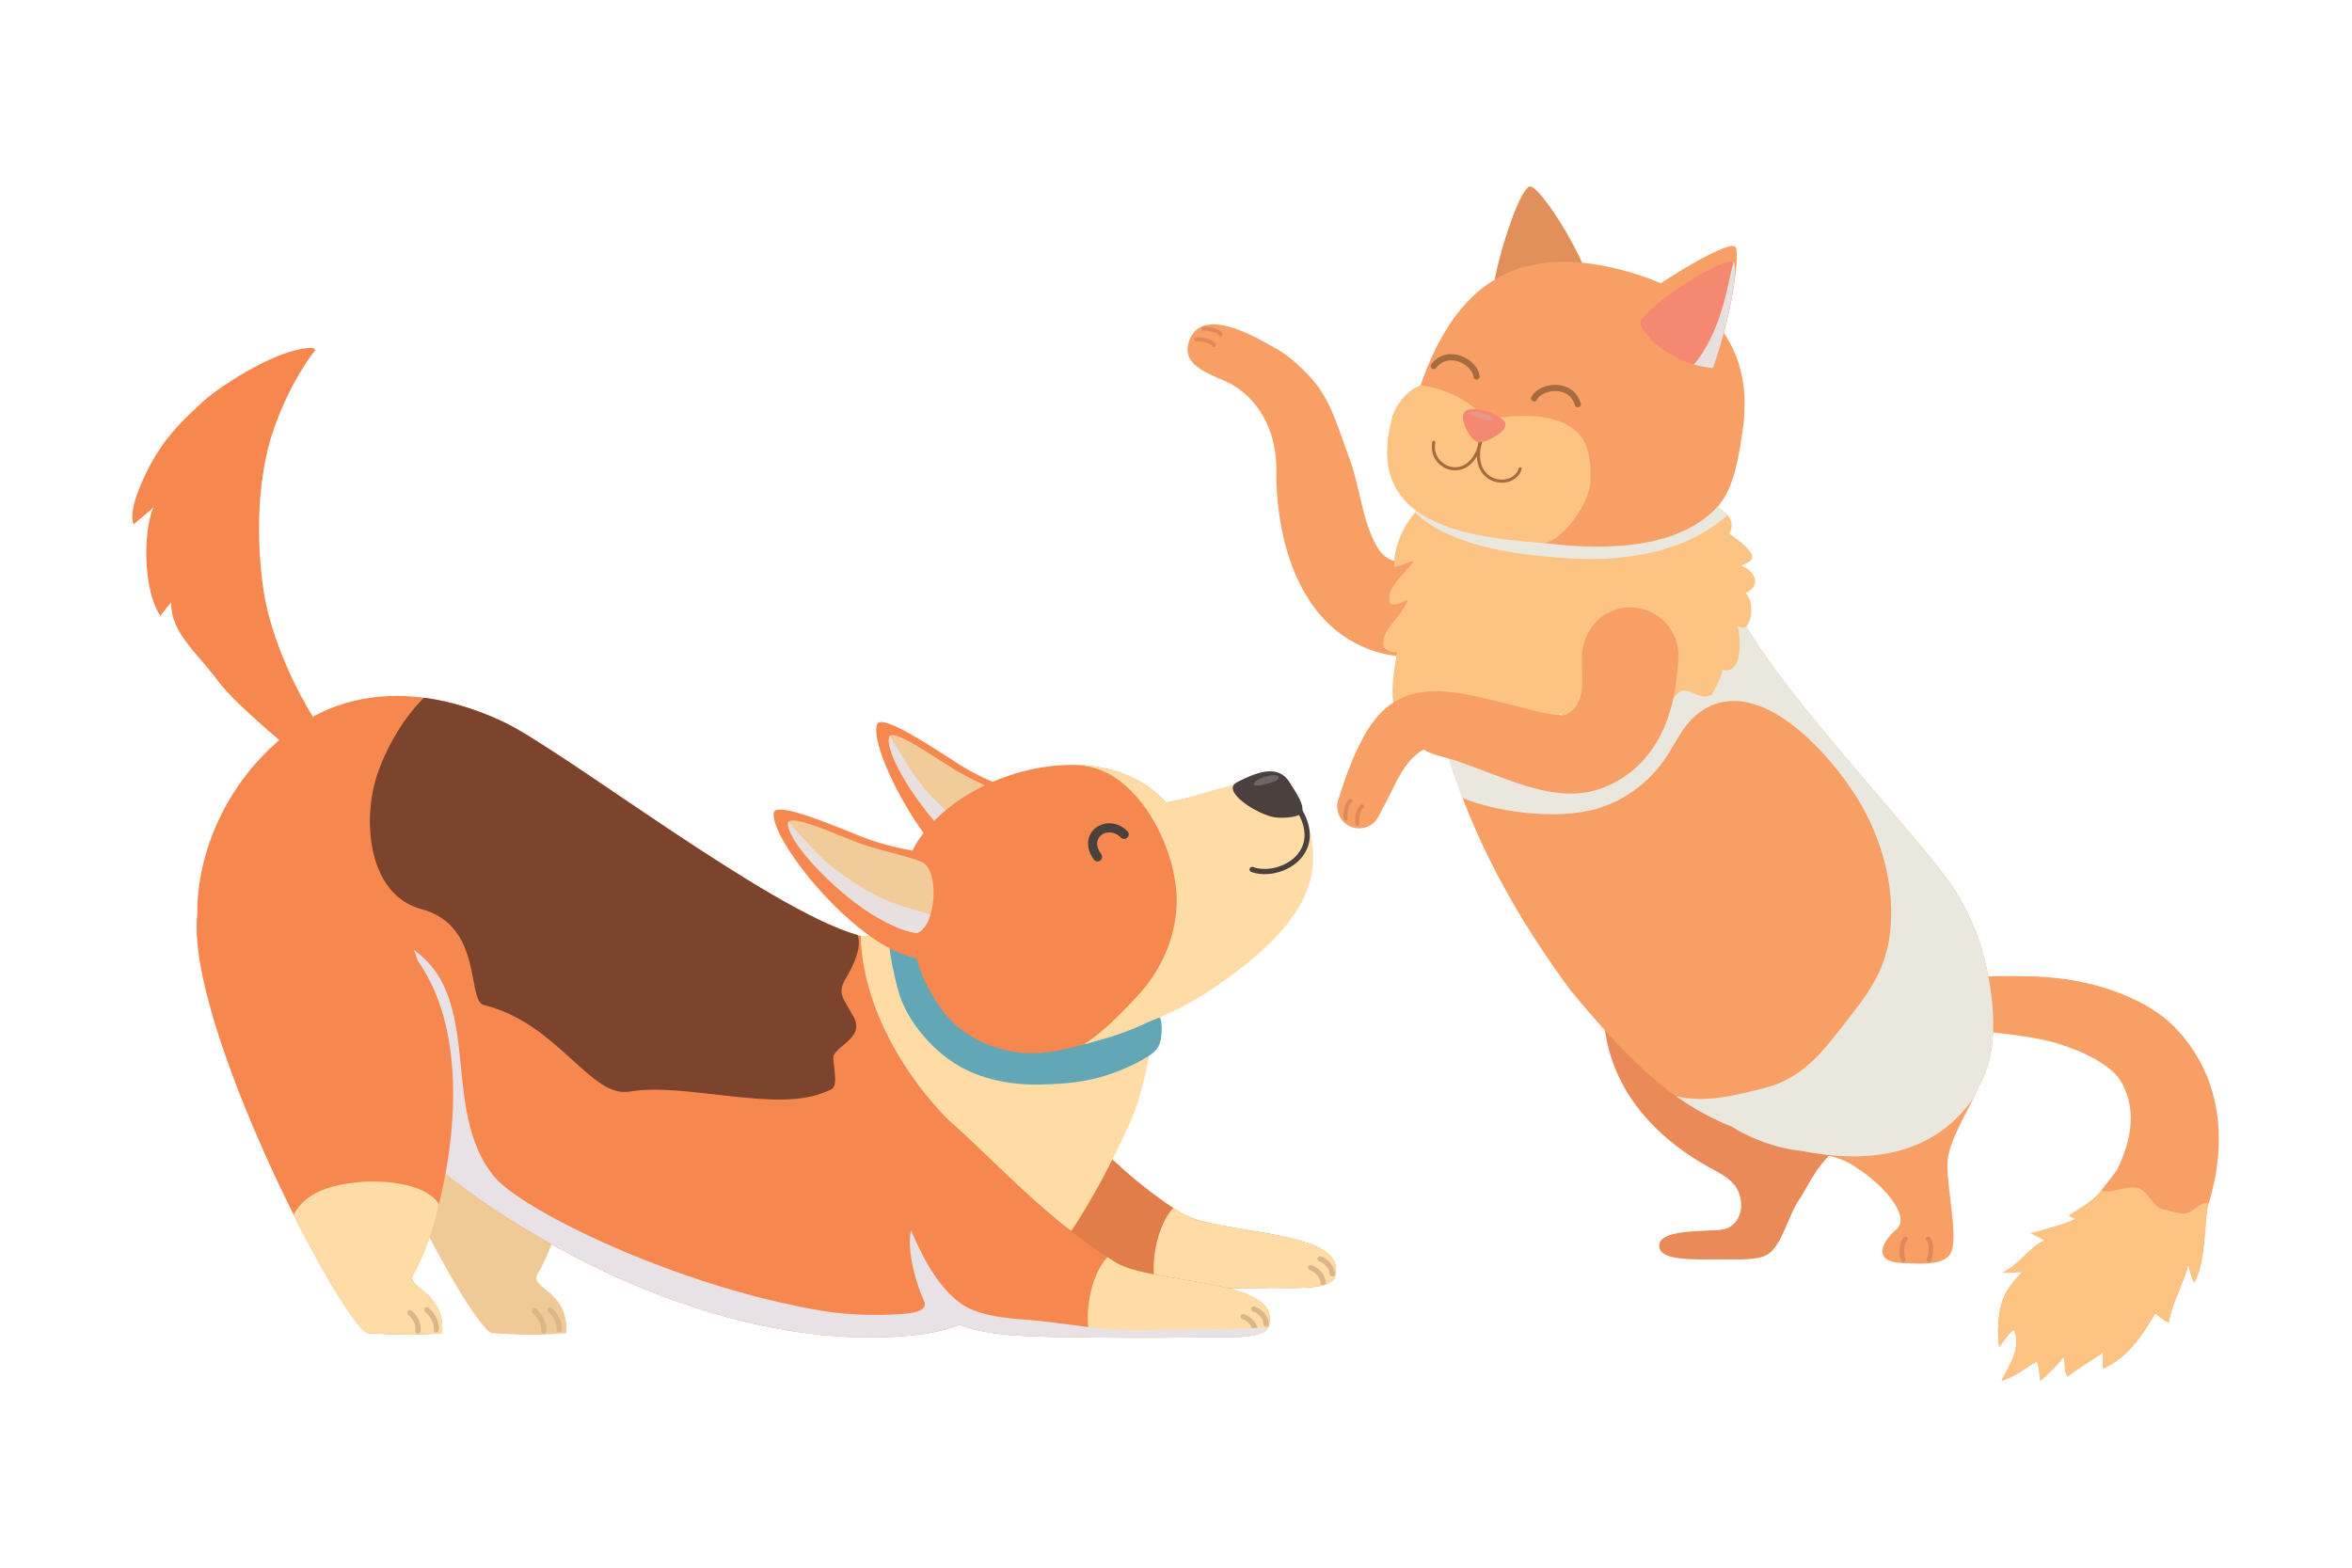 <?xml version="1.0" encoding="utf-8"?>
<!-- Generator: Adobe Illustrator 27.5.0, SVG Export Plug-In . SVG Version: 6.00 Build 0)  -->
<svg version="1.1" id="Capa_1" xmlns="http://www.w3.org/2000/svg" xmlns:xlink="http://www.w3.org/1999/xlink" x="0px" y="0px"
	 viewBox="0 0 2599 1733" style="enable-background:new 0 0 2599 1733;" xml:space="preserve">
<g>
	<g>
		<path style="fill:#E17D49;" d="M1104.552,1153.807c41.178,34.567,113.148,133.453,201.424,187.181
			c39.27,23.895,180.265,17.486,169.632,66.813c0.585,17.101-36.685,16.039-68.567,15.595c-39.58,0.618-71.772,1.024-124.497,0.367
			c-129.092-1.602-149.123,0.346-237.615-69.224L1104.552,1153.807z"/>
		<path style="fill:#FFDCA6;" d="M1305.975,1340.988c-3.151-1.91-6.217-4.013-9.326-6.039
			c-15.401,15.786-27.073,55.986-19.34,88.757c1.754,0.018,3.437,0.038,5.234,0.057c52.725,0.656,84.917,0.251,124.497-0.367
			c31.882,0.445,69.152,1.507,68.567-15.595C1486.241,1358.474,1345.245,1364.883,1305.975,1340.988z"/>
		<path style="fill:#EFC996;" d="M585.309,1122.641c75.841,108.076,35.217,242.415,8.784,285.161
			c-9.924,16.018,34.83,18.471,31.763,65.581c-33.72,2.894-51.669,1.813-82.984,0c-33.41-18.895-200.864-344.915-187.647-462.89
			L585.309,1122.641z"/>
		<path style="fill:#F6884F;" d="M1274.863,1117.333c0,36.494-11.91,70.963-19.071,94.16
			c-13.986,45.353-85.031,245.56-240.657,263.682c-184.943,21.482-392.925-73.837-530.025-183.012
			c-142.953-93.042-251.643-155.994-267.122-281.67c-0.692-63.087,28.559-143.469,98.576-199.106
			c46.764-37.19,99.913-47.072,151.964-40.221c29.877,3.956,59.366,13.375,87.077,26.383
			c65.579,30.647,293.807,208.215,391.929,235.911c6.212,1.793,11.886,2.951,17.036,3.416c68.705,6.54,85.753-19.685,132.278-38.908
			C1156.519,973.381,1274.863,1058.973,1274.863,1117.333z"/>
		<path style="fill:#FFDCA6;" d="M1096.848,998.007c-38.982,16.096-100.259,33.928-145.65,36.477
			c1.408,76.73,48.381,158.694,108.673,215.107c23.761,22.212,50.696,52.164,77.811,75.209c9.726,8.258,31.649,27.75,46.358,35.372
			c36.751-56.392,66.407-119.75,73.186-141.711c7.172-23.179,17.639-64.653,17.639-101.148
			C1274.863,1058.955,1156.5,973.363,1096.848,998.007z"/>
		<path style="fill:#F6884F;" d="M1024.867,1219.752c46.042,30.474,119.956,121.97,208.214,175.7
			c39.27,23.91,180.265,17.483,169.656,66.813c0.561,17.099-36.686,16.036-68.585,15.613c-39.586,0.597-71.778,1.003-124.485,0.346
			c-129.109-1.602-149.141,0.349-237.626-69.224L1024.867,1219.752z"/>
		<path style="fill:#FFDCA6;" d="M1233.082,1395.453c-3.15-1.912-6.217-3.995-9.32-6.024
			c-15.407,15.768-27.061,55.968-19.322,88.739c1.736,0.018,3.437,0.039,5.227,0.056c52.707,0.657,84.899,0.251,124.485-0.346
			c31.9,0.423,69.146,1.486,68.585-15.613C1413.347,1412.936,1272.351,1419.362,1233.082,1395.453z"/>
		
			<path style="fill:none;stroke:#DDB588;stroke-width:5.836;stroke-linecap:round;stroke-linejoin:round;stroke-miterlimit:10;" d="
			M1387.318,1471.663c-0.274-7.527-7.065-14.571-13.604-16.54"/>
		
			<path style="fill:none;stroke:#DDB588;stroke-width:5.836;stroke-linecap:round;stroke-linejoin:round;stroke-miterlimit:10;" d="
			M617.866,1469.695c1.349-7.43-5.018-17.949-10.27-22.04"/>
		
			<path style="fill:none;stroke:#DDB588;stroke-width:5.836;stroke-linecap:round;stroke-linejoin:round;stroke-miterlimit:10;" d="
			M600.883,1471.025c1.349-7.447-5.012-17.967-10.27-22.057"/>
		
			<path style="fill:none;stroke:#DDB588;stroke-width:5.836;stroke-linecap:round;stroke-linejoin:round;stroke-miterlimit:10;" d="
			M1399.265,1463.402c-0.274-7.525-7.065-14.569-13.605-16.538"/>
		
			<path style="fill:none;stroke:#DDB588;stroke-width:5.836;stroke-linecap:round;stroke-linejoin:round;stroke-miterlimit:10;" d="
			M1461.985,1417.647c-0.269-7.527-7.083-14.572-13.605-16.541"/>
		
			<path style="fill:none;stroke:#DDB588;stroke-width:5.836;stroke-linecap:round;stroke-linejoin:round;stroke-miterlimit:10;" d="
			M1472.23,1407.956c-0.268-7.524-7.077-14.568-13.604-16.538"/>
		<path style="fill:#E8E1E6;" d="M1267.142,1470.196c-45.935,2.026-91.595-8.819-137.446-11.925
			c-19.918-1.372-51.245-4.941-68.609-18.065c-21.308-16.096-37.521-40.836-54.384-80.4c-5.174,23.179,6.481,61.547,14.279,77.661
			c4.673,9.706-7.16,13.372-21.881,14.589c-18.725,1.525-55.488,2.7-91.44-3.416C743.461,1420.77,576.716,1336.59,547,1301.465
			c-32.15-37.98-34.107-90.165-39.18-137.275c-3.801-35.45-10.4-77.274-37.532-103.365c-4.118-3.974-8.474-7.641-12.937-11.194
			c26.386,73.222,43.965,160.705,17.221,235.661c3.491,2.279,7.005,4.556,10.55,6.871c37.676,29.99,80.77,58.883,127.205,84.666
			c-0.197-0.078-0.406-0.155-0.62-0.233c5.036,2.778,9.977,5.442,14.882,8.047c1.039,0.543,2.082,1.101,3.127,1.641
			c5.323,2.798,10.574,5.502,15.67,8.05c1.754,0.886,3.473,1.813,5.251,2.7c0.018-0.018,0.018-0.039,0.018-0.078
			c39.872,19.706,69.821,31.148,69.803,31.13c95.61,37.709,198.256,58.301,294.678,47.089c15.884-1.853,30.844-5.675,44.986-10.961
			c36.244,13.316,74.421,13.086,149.547,14.01c52.707,0.657,84.899,0.251,124.485-0.346c28.749,0.385,61.771,1.235,67.6-11.116
			C1355.628,1470.467,1314.694,1468.092,1267.142,1470.196z"/>
		<path style="fill:#F6884F;" d="M345.982,384.608c-34.776-1.584-100.127,39.678-121.895,59.42
			c-30.778,27.908-49.562,48.691-67.374,89.029c-8.216,18.623-12.931,36.068-9.07,46.701c2.298-2.76,19.936-16.365,21.786-19.029
			c-11.385,27.234-11.577,91.326,7.936,120.138c0.579-2.065,11.636-14.783,11.672-15.016c0.059,33.928,26.809,53.074,52.922,88.122
			c18.545,24.933,76.713,71.945,85.669,80.63l35.814-15.846c-34-46.472-65.208-114.305-72.774-169.888
			c-6.85-50.216-6.504-105.74,6.038-155.203c7.662-30.241,27.449-76.074,51.878-106.936"/>
		<g>
			<path style="fill:#63A6B5;" d="M1214.453,1190.88c-21.732,5.964-44.729,7.51-67.392,7.798
				c-33.463,0.463-69.015-7.005-96.917-26.574c-24.93-17.486-48.942-46.838-57.224-75.865c-5.096-17.892-8.856-36.939-10.86-55.446
				c-1.157-10.672,14.261-7.546,24.931-8.703c0.078-0.021,15.515-3.939,16.672,6.677c5.215,47.957,18.743,68.934,47.826,93.405
				c15.651,13.143,40.874,23.969,62.469,26.98c47.42,6.6,126.12-21.884,142.135-34.332c8.473-6.581,8.264,11.156,6.952,21.807
				c-1.331,10.654-6.235,15.979-15.031,21.344C1251.509,1178.048,1233.333,1185.689,1214.453,1190.88z"/>
		</g>
		<g>
			<g>
				<path style="fill:#F6884F;" d="M1101.054,990.172c-67.046-17.331-143.699-164.446-131.526-190.579
					c7.996-9.553,62.941,27.774,90.067,45.046c21.29,13.548,45.588,23.776,69.576,31.882c15.765,10.75,11.695,42.265,5.287,64.71
					C1127.286,966.376,1113.311,993.355,1101.054,990.172z"/>
				<path style="fill:#F1CB99;" d="M1118.192,943.391c-5.001,9.419-11.504,16.368-18.778,17.349
					c-19.662-6.966-41.084-24.682-60.178-45.504c-0.632-0.657-1.253-1.334-1.814-1.99c-32.652-36.28-58.03-81.441-55.154-97.266
					c0.018-0.211,0.078-0.406,0.155-0.617c0.054-0.657,0.268-1.236,0.555-1.776c6.719-7.489,51.221,24.704,74.732,38.715
					c18.468,10.94,42.956,20.515,61.365,31.726C1131.892,891.784,1128.766,923.263,1118.192,943.391z"/>
				<path style="fill:#E8DFE1;" d="M1118.192,943.391c-5.001,9.419-11.504,16.368-18.778,17.349
					c-19.662-6.966-41.084-24.682-60.178-45.504c-0.632-0.657-1.253-1.334-1.814-1.99c-32.306-37.402-57.678-81.904-55.154-97.266
					c0.018-0.211,0.078-0.406,0.155-0.617c0.054-0.657,0.268-1.236,0.555-1.776c1.122,0,22.007,38.792,39.007,58.474
					c11.332,13.337,29.376,30.05,43.231,41.012C1076.972,922.491,1102.845,935.633,1118.192,943.391z"/>
			</g>
			<path style="fill:#F6884F;" d="M1018.876,1076.862c0.931,2.435,1.856,4.884,2.971,7.238
				c20.575,42.981,46.531,67.759,95.748,77.948c32.054,6.641,70.304-4.052,97.287-13.294
				c41.298-14.166,81.576-37.151,123.375-62.222c61.974-37.189,115.97-119.171,107.288-161.975
				c-18.378-90.378-85.4-50.968-156.904-37.423c-83.7-93.945-291.975-15.323-291.706,98.367
				C996.995,1005.669,1008.649,1051.311,1018.876,1076.862z"/>
			<path style="fill:#FFDCA6;" d="M1448.242,922.258c-20.896-95.953-88.097-48.671-159.601-35.125
				c-23.099-25.936-55.739-38.673-90.837-41.202c0.251,0.233,0.501,0.423,0.752,0.638c60.673,7.7,103.242,94.023,101.666,151.784
				c-1.044,38.195-17.101,74.746-44.526,103.734c-16.696,17.639-35.969,38.136-57.856,52.087c5.752-0.83,11.289-3.494,17.042-5.421
				c42.748-14.36,82.423-27.559,122.951-54.599C1446.464,1021.666,1458.357,968.655,1448.242,922.258z"/>
			<g>
				
					<path style="fill:none;stroke:#4A403E;stroke-width:10.061;stroke-linecap:round;stroke-linejoin:round;stroke-miterlimit:10;" d="
					M1242.212,922.181c-18.199-18.179-46.841,0.868-29.436,24.838"/>
			</g>
			<g>
				
					<path style="fill:none;stroke:#4A403E;stroke-width:5.781;stroke-linecap:round;stroke-linejoin:round;stroke-miterlimit:10;" d="
					M1383.631,960.972c29.006,10.577,80.209-16.135,53.244-63.648"/>
			</g>
			<g>
				<path style="fill:#4A403E;" d="M1424.738,864.207c9.553,14.956,16.093,24.993,14.166,32.807
					c-1.677,6.737-21.368,7.471-29.818,6.388c-18.76-2.41-61.293-29.295-41.918-39.021
					C1386.101,854.905,1411.384,843.269,1424.738,864.207z"/>
				<path style="opacity:0.3;fill:#BEC0C2;" d="M1403.12,857.065c1.659-0.307,9.75-1.408,9.75,2.375
					c0,3.204-7.137,5.134-9.303,5.771c-3.783,1.119-7.584,2.008-11.582,2.954c-2.626,0.617-8.473,0.095-5.478-3.61
					c1.719-2.103,4.464-3.24,7.023-4.398C1396.568,858.766,1399.742,857.721,1403.12,857.065z"/>
			</g>
			<g>
				<path style="fill:#F6884F;" d="M1020.153,1059.975c-69.111-4.476-171.995-134.591-164.93-162.555
					c6.063-10.884,67.022,15.479,96.917,27.366c23.451,9.323,49.234,14.804,74.302,18.259c17.507,7.623,19.434,39.332,17.328,62.586
					C1041.444,1031.664,1032.773,1060.787,1020.153,1059.975z"/>
				<path style="fill:#F1CB99;" d="M1028.197,1010.803c-3.127,10.171-8.216,18.239-15.186,20.572
					c-20.628-3.166-44.986-16.559-67.643-33.424c-0.734-0.54-1.485-1.083-2.16-1.624c-38.869-29.507-72.255-69.107-72.392-85.203
					c-0.036-0.194-0.018-0.406,0.018-0.618c-0.054-0.656,0.042-1.274,0.214-1.853c5.216-8.608,54.945,14.646,80.669,24.008
					c20.187,7.295,46.071,12.081,66.234,19.665C1031.98,957.538,1034.82,989.053,1028.197,1010.803z"/>
				<path style="fill:#E8DFE1;" d="M1028.197,1010.803c-3.127,10.171-8.216,18.239-15.186,20.572
					c-20.628-3.166-44.986-16.559-67.643-33.424c-0.734-0.54-1.485-1.083-2.16-1.624c-38.732-30.685-72.005-69.63-72.392-85.203
					c-0.036-0.194-0.018-0.406,0.018-0.618c-0.054-0.656,0.042-1.274,0.214-1.853c1.098-0.212,28.911,33.968,49.288,50.121
					c13.629,10.979,34.49,24.026,50.142,32.171C983.79,997.989,1011.68,1006.056,1028.197,1010.803z"/>
			</g>
		</g>
		<path style="fill:#7C442D;" d="M935.391,1080.027c-10.675,17.892-4.457,21.538,7.775,43.655
			c13.802,24.934-24.101,32.846-22.365,46.8c4.261,34.469,2.852,31.787-12.352,37.73c-53.286,20.825-154.857-12.254-212.332-1.757
			c-43.512,7.972-79.141-75.4-161.373-95.664c-19.453-4.786-0.25-87.618-69.135-106.029
			c-54.145-14.473-64.778-85.687-51.949-137.738c7.238-29.411,28.564-70.268,54.867-95.858
			c29.877,3.956,59.366,13.375,87.077,26.383c65.579,30.647,293.807,208.215,391.929,235.911
			C952.588,1044.884,944.658,1064.474,935.391,1080.027z"/>
		<g>
			<path style="fill:#F6884F;" d="M462.101,1062.6c75.865,108.055,21.207,302.456-5.251,345.201
				c-9.917,16.018,34.86,18.471,31.787,65.581c-33.714,2.894-51.663,1.813-83.008,0c-33.38-18.895-200.839-344.915-187.622-462.89
				L462.101,1062.6z"/>
			<path style="fill:#FFDCA6;" d="M456.85,1407.801c9.595-15.515,21.04-43.112,28.117-77.098
				c-15.55-23.585-62.565-26.807-89.697-24.065c-29.62,2.99-57.69,11-70.805,35.856c34.985,69.844,68.197,123.551,81.164,130.888
				c31.345,1.813,49.294,2.894,83.008,0C491.71,1426.272,446.933,1423.819,456.85,1407.801z"/>
			
				<path style="fill:none;stroke:#DDB588;stroke-width:5.836;stroke-linecap:round;stroke-linejoin:round;stroke-miterlimit:10;" d="
				M482.02,1469.695c1.349-7.43-5.018-17.949-10.27-22.04"/>
			
				<path style="fill:none;stroke:#DDB588;stroke-width:5.836;stroke-linecap:round;stroke-linejoin:round;stroke-miterlimit:10;" d="
				M461.887,1471.025c1.354-7.447-3.682-16.036-8.915-20.109"/>
		</g>
	</g>
	<g>
		<g>
			<path style="fill:#F89F65;" d="M1663.427,693.719c0,0-1.694,0.907-4.821,2.617c-4.076,2.217-9.404,5.054-16.714,8.53
				c-7.333,3.473-16.558,7.593-28.29,11.567c-11.737,3.92-26.112,7.838-43.739,9.178c-17.447,1.39-38.726-0.609-58.764-8.599
				c-9.977-3.917-19.453-9.117-27.985-15.147c-55.387-39.284-73.336-118.294-72.739-182.472
				c0.334-37.306-14.918-73.906-47.63-93.573c-18.677-11.23-60.231-18.662-48.399-49.914c12.621-33.38,59.689-10.412,80.341,0.79
				c10.443,5.663,22.442,11.848,31.5,19.492c41.256,34.806,44.347,53.826,66.103,113.815c10.896,30.578,12.805,65.181,29.173,93.91
				c20.592,36.214,57.027,2.989,81.826-11.504c26.828-15.678,61.126-11.212,79.977,14.911c19.029,26.41,13.062,63.269-13.354,82.337
				c-1.987,1.438-4.052,2.733-6.158,3.882L1663.427,693.719z"/>
			
				<path style="fill:none;stroke:#E0885A;stroke-width:4.459;stroke-linecap:round;stroke-linejoin:round;stroke-miterlimit:10;" d="
				M1322.182,375.257c5.692-0.812,16.732,1.542,19.082,6.185"/>
			
				<path style="fill:none;stroke:#E0885A;stroke-width:4.459;stroke-linecap:round;stroke-linejoin:round;stroke-miterlimit:10;" d="
				M1329.594,363.454c5.692-0.809,16.713,1.525,19.071,6.176"/>
		</g>
		<path style="fill:#F89F65;" d="M2451.043,1241.001c-1.933-21.75-7.841-44.329-18.295-64.537
			c-2.554-5.066-5.442-9.929-8.497-14.637c-1.468-2.393-3.145-4.63-4.708-6.919c-1.641-2.324-3.669-4.932-5.537-7.325l-4.768-5.615
			l-6.468-7.035c-4.38-4.284-8.831-8.25-13.33-11.657c-18.009-13.634-35.916-21.633-53.095-27.839
			c-17.31-6.099-33.594-10.103-50.159-12.689c-7.698-1.223-15.801-1.88-23.176-2.652c-7.232-0.346-14.417-0.994-20.92-1.041
			c-13.199-0.397-25.014-0.349-35.302-0.108c-10.108,0.221-18.927,0.424-26.183,0.588c-6.779,0.173-12.22,0.28-16.231,0.224
			c-3.903-0.009-5.985-0.009-5.985-0.009h-0.137c-13.772-0.06-25.802,10.102-27.729,24.131
			c-2.083,15.296,8.586,29.385,23.892,31.467c0,0,2.047,0.28,5.901,0.811c3.748,0.558,9.691,1.274,17.388,2.121
			c7.262,0.794,16.039,1.778,26.136,2.915c9.899,1.169,20.861,2.443,32.461,4.189c5.908,0.761,11.558,2.026,17.663,3.049
			c5.842,1.39,11.552,2.441,17.752,4.285c11.308,3.377,23.969,7.933,35.432,13.664c11.523,5.645,22.406,12.745,29.585,19.954
			c1.814,1.796,3.223,3.542,4.553,5.183c0.466,0.829,1.002,1.611,1.546,2.363c0.519,0.695-0.675-0.868-0.502-0.626l0.114,0.164
			l0.191,0.328l0.429,0.656l0.812,1.304c0.519,0.83,1.217,1.871,1.563,2.506l3.031,6.719c1.038,2.506,1.981,4.998,2.721,7.554
			c6.152,20.07,3.413,42.575-4.81,64.334c-2.16,5.771-4.69,11.394-7.429,16.836c-6.617,9.151-14.363,18.441-18.218,23.507
			c-8.784,11.579-22.925,17.958-34.8,26.738c2.202,0.505,5.06,2.742,7.937,3.079c-14.858,7.39-33.738,11.484-49.945,16.174
			c3.974,1.158,11.886,6.254,15.61,7.525c-17.52,7.951-28.116,27.368-46.412,35.531c4.702,1.542,15.825-0.656,21.112-0.385
			c-14.452,16.559-17.716,21.66-21.636,32.276c-4.356,11.851-6.254,37.596-3.187,50.679c2.745-4.264,11.875-17.406,16.314-19.267
			c7.292,20.475-3.437,36.396-14.094,56.517c16.946-5.376,24.936-13.086,38.911-21.347c3.145,4.392,2.775,16.058,4.207,21.347
			c6.176-5.26,21.541-19.465,24.799-25.853c4.475,3.697-0.716,14.301,5.383,21.064c8.378-7.167,29.644-19.315,39.12-26.756
			c0.68,3.965-1.08,14.425,0,18.217c27.926-13.086,42.211-35.597,57.648-61.293c3.377,2.643,10.27,9.216,14.9,10.153
			c2.834-20.73,16.863-43.753,21.302-63.725c1.545,3.667,4.016,16.568,6.85,19.483c11.988-20.969,10.848-59.009,14.572-83.026
			c3.162-9.921,5.967-20.294,8.127-31.244C2451.211,1283.806,2452.953,1262.798,2451.043,1241.001z"/>
		<path style="fill:#FDC382;" d="M2420.51,1339.088c-8.933,5.445-24.161-1.525-26.864-1.814
			c-14.208-1.543-14.768-12.88-26.058-21.613c-12.292-9.515-32.651,5.045-45.678,0c-0.4,0.519-0.829,1.05-1.176,1.504
			c-8.784,11.579-22.925,17.958-34.8,26.738c2.202,0.505,5.06,2.742,7.937,3.079c-14.858,7.39-33.738,11.484-49.945,16.174
			c3.974,1.158,11.886,6.254,15.61,7.525c-17.52,7.951-28.116,27.368-46.412,35.531c4.702,1.542,15.825-0.656,21.112-0.385
			c-14.452,16.559-17.716,21.66-21.636,32.276c-4.356,11.851-6.254,37.596-3.187,50.679c2.745-4.264,11.875-17.406,16.314-19.267
			c7.292,20.475-3.437,36.396-14.094,56.517c16.946-5.376,24.936-13.086,38.911-21.347c3.145,4.392,2.775,16.058,4.207,21.347
			c6.176-5.26,21.541-19.465,24.799-25.853c4.475,3.697-0.716,14.301,5.383,21.064c8.378-7.167,29.644-19.315,39.12-26.756
			c0.68,3.965-1.08,14.425,0,18.217c27.926-13.086,42.211-35.597,57.648-61.293c3.377,2.643,10.27,9.216,14.9,10.153
			c2.834-20.73,16.863-43.753,21.302-63.725c1.545,3.667,4.016,16.568,6.85,19.483c11.988-20.969,10.848-59.009,14.572-83.026
			c0.429-1.342,0.793-2.751,1.199-4.112C2432.975,1328.454,2430.004,1333.309,2420.51,1339.088z"/>
		<path style="fill:#EA8A59;" d="M1772.278,1107.547c-3.169,59.163,25.061,131.696,115.988,182.425
			c13.116,7.324,27.807,13.587,33.44,28.91c5.382,14.56,1.814,31.998-13.545,38.888c-11.314,5.066-76.426-2.237-74.708,19.965
			c1.235,16.132,39.311,14.288,70.423,14.175c17.269-0.087,39.585,1.551,50.41-6.176c14.894-10.645,21.958-41.465,31.613-56.162
			c14.822-22.559,22.496-46.778,52.975-66.291"/>
		<path style="fill:#F89F65;" d="M2186.178,1201.487c-9.589,23.409-28.212,51.075-33.44,76.471
			c-4.69,22.716,12.257,86.537,3.24,106.357c-6.796,14.968-34.758,12.304-53.555,11.677c-34.507-1.169-22.83-23.969-6.217-37.95
			c12.793-10.788-5.651-43.115-49.849-70.811c-31.865-19.984-82.716-8.133-133.698-42.939"/>
		<g>
			<g>
				<g>
					<path style="fill:#F89F65;" d="M1763.996,378.121c-31.84,3.589-60.775,17.391-80.305,25.921
						c-38.189,16.711-109.597,114.472-110.063,252.082c-0.483,163.551,67.1,310.908,162.537,439.287
						c95.318,115.57,151.958,154.168,251.811,166.424c56.937,10.257,152.912,0.531,191.644-50.476
						c32.866-43.261,24.029-108.153,12.907-152.927c-6.402-25.676-17.543-50.475-31.607-73.374
						c-33.231-54.232-210.745-235.884-244.596-318.782c-2.184-5.251-3.765-10.105-4.672-14.542
						c-12.489-59.315-16.809-120.504-14.512-155.069C1900.88,440.08,1814.925,372.36,1763.996,378.121z"/>
				</g>
			</g>
		</g>
		<g>
			<g>
				<g>
					<path style="fill:#EAE8DE;" d="M2192.526,1058.432c-6.402-25.676-17.543-50.475-31.607-73.374
						c-33.231-54.232-210.745-235.884-244.596-318.782c-2.184-5.251-3.765-10.105-4.672-14.542
						c-12.489-59.315-16.809-120.504-14.512-155.069c3.741-56.585-82.214-124.306-133.144-118.545
						c-31.84,3.589-60.775,17.391-80.305,25.921c-38.189,16.711-109.597,114.472-110.063,252.082
						c-0.25,83.199,12.895,151.325,42.593,225.782c33.774,14.542,103.344,25.473,148.717,11.799
						c31.494-9.497,58.322-29.761,76.546-57.299c9.571-14.446,17.734-32.798,30.951-44.467
						c65.793-58.059,154.296,45.141,184.245,97.585c22.234,38.929,35.63,86.066,32.771,131.177
						c-2.697,43.008-18.044,68.308-43.786,101.118c-27.807,35.415-50.374,69.448-96.357,80.854
						c-32.657,8.106-64.271,16.702-97.346,8.906c7.411,4.979,30.957,21.806,61.7,33.562c20.515,13.458,52.391,24.885,77.178,26.863
						c90.139,17.92,152.804-4.487,189.938-58.611c1.563-4.344,4.648-10.344,7.023-14.754
						C2210.81,1156.095,2202.611,1099,2192.526,1058.432z"/>
				</g>
			</g>
		</g>
		<path style="fill:#FDC382;" d="M1592.371,544.402c-15.908,2.336-53.477,41.561-51.758,81.994
			c5.442,0.626,16.517-6.612,21.052-5.752c-7.936,13.056-31.303,28.379-25.611,46.28c3.861,4.293,16.505-2.819,19.936-4.219
			c-9.207,21.896-29.853,33.311-27.347,50.815c0.871,5.567,11.928,9.272,15.204,6.54c-2.984,18.924-6.671,37.703-4.32,57.522
			c6.6-3.762,10.926-0.579,17.436-7.354c-0.8,15.15,0.8,29.827,9.511,40.192c26.721-36.214,43.649,24.19,56.866-19.31
			c17.412,18.981,23.588,24.444,39.299,19.31c7.005-2.286,4.744-11.851,14.858-13.567c5.31-0.88,18.873,15.389,31.924,15.389
			c9.738,0,12.924-16.451,13.856-23.69c29.56,17.708,31.321,11.544,45.135-13.769c22.388,25.33,28.916-6.862,45.302-10.189
			c12.865-2.607,21.493,25.849,33.559,10.189c16.541-26.237,24.871,2.065,44.252-6.784c2.626-4.669,11.159-20.542,11.66-27.625
			c17.543,4.66,22.556-19.223,17.174-48.954c13.432,12.256,21.135-23.699,8.604-36.011c17.065-7.304,11.773-23.901-4.535-29.952
			c2.805-2.729,12.083-3.407,11.886-10.615c-0.824-6.879-16.421-19.201-25.432-24.847c11.349-21.594-16.421-29.208-27.699-39.475
			L1592.371,544.402z"/>
		<path style="fill:#EAE8DE;" d="M1741.786,617.487c55.518,2.569,122.433-7.671,167.007-48.238
			c-6.731-7.563-18.987-12.698-25.611-18.727l-290.811-6.12c-7.101,1.041-18.528,9.485-28.833,22.069
			C1604.233,605.437,1683.309,614.796,1741.786,617.487z"/>
		<g>
			<g>
				<path style="fill:#E1905C;" d="M1649.858,320.62c4.481-36.396,29.179-111.933,40.624-114.606
					c11.874,0.086,56.203,71.581,64.868,103.143c-19.262,3.088-30.689,2.578-50.756,4.652L1649.858,320.62z"/>
			</g>
			<path style="fill:#F89F65;" d="M1925.667,475.835c-3.962,26.757-9.344,63.194-26.422,82.599
				c-39.854,45.341-115.606,51.681-194.652,41.569c-95.741-12.244-185.331-20.109-165.741-139.919
				c7.739-15.669,17.025-27.839,30.844-34.111c39.156-113.333,106.583-152.954,209.158-130.712
				C1881.428,317.505,1940.293,376.492,1925.667,475.835z"/>
			<path style="fill:#FDC382;" d="M1755.522,543.111c4.69-15.526,2.1-45.517-6.928-58.468
				c-28.487-40.788-107.807-18.836-109.131-21.276c-10.908-20.004-46.418-35.394-69.767-37.392
				c-14.285,4.998-26.542,19.954-30.844,34.111c-32.073,112.978,68.472,133.423,165.741,139.919
				C1720.376,601.066,1747.455,569.945,1755.522,543.111z"/>
			<g>
				
					<path style="fill:none;stroke:#A76C3D;stroke-width:3.417;stroke-linecap:round;stroke-linejoin:round;stroke-miterlimit:10;" d="
					M1584.321,488.763c-5.71,30.918,42.689,47.554,52.087-2.42"/>
				
					<path style="fill:none;stroke:#A76C3D;stroke-width:3.417;stroke-linecap:round;stroke-linejoin:round;stroke-miterlimit:10;" d="
					M1679.848,518.126c-7.274,24.337-58.322,17.66-43.44-31.783"/>
			</g>
			<g>
				<path style="fill:#F58870;" d="M1663.504,468.095c0.83,9.804-16.809,17.29-21.44,19.038c-6.528,2.497-10.191,2.566-15.479-3.001
					c-4.439-4.66-13.701-21.983-8.413-28.526C1626.741,444.964,1662.848,460.335,1663.504,468.095z"/>
				<path style="opacity:0.3;fill:#BEC0C2;" d="M1643.491,458.387c1.415,0.54,8.014,3.386,6.003,5.606
					c-1.719,1.883-8.086-0.048-10.031-0.627c-3.437-0.984-6.755-2.095-10.252-3.282c-2.255-0.761-6.349-3.619-2.124-4.496
					c2.393-0.51,5.06,0.018,7.602,0.444C1637.703,456.535,1640.621,457.296,1643.491,458.387z"/>
			</g>
			<g>
				
					<path style="fill:none;stroke:#A76C3D;stroke-width:6.834;stroke-linecap:round;stroke-linejoin:round;stroke-miterlimit:10;" d="
					M1743.481,446.739c-7.316-25.02-40.856-20.765-48.25-6.426"/>
			</g>
			<g>
				
					<path style="fill:none;stroke:#A76C3D;stroke-width:6.834;stroke-linecap:round;stroke-linejoin:round;stroke-miterlimit:10;" d="
					M1584.321,404.561c15.938-20.64,45.643-4.467,47.302,11.561"/>
			</g>
			<g>
				<path style="fill:#F89F65;" d="M1891.273,410.871c14.011-36.128,35.027-130.392,25.706-138.615
					c-11.117-5.827-100.915,49.195-124.747,74.254c0.883-0.937,12.328,24.018,36.244,40.257
					C1849.009,400.683,1875.89,410.871,1891.273,410.871z"/>
				<path style="fill:#F58870;" d="M1913.984,327.046c-0.287,1.709-0.632,3.493-0.96,5.251
					c-5.054,26.043-13.611,57.212-20.223,74.57c-7.877-0.877-14.631-2.112-20.98-3.965c-7.799-2.258-14.977-5.248-22.639-9.497
					c-7.852-4.371-19.089-11.355-24.763-18.391c-2.602-3.213-15.133-15.371-10.884-21.153
					c19.226-26.052,91.69-69.465,101.751-64.757c0.054,0,0.131,0.068,0.131,0.068c0.131,0.134,0.346,0.337,0.483,0.561
					C1918.698,293.756,1917.403,308.656,1913.984,327.046z"/>
				<path style="fill:#E8DFE1;" d="M1913.984,327.046c-0.287,1.709-0.632,3.493-0.96,5.251
					c-5.054,26.043-13.611,57.212-20.223,74.57c-7.877-0.877-14.631-2.112-20.98-3.965l-0.274-0.271
					c9.613-9.291,19.942-30.134,24.536-41.751c9.977-25.226,12.907-44.022,19.118-70.531c0.138-0.412,0.084-0.838,0.084-1.244
					c0.054,0,0.131,0.068,0.131,0.068c0.131,0.134,0.346,0.337,0.483,0.561C1918.424,293.902,1917.194,308.521,1913.984,327.046z"/>
			</g>
		</g>
		<g>
			<path style="fill:#F89F65;" d="M1854.588,728.477c0,0-0.137,1.727-0.37,4.958c-0.268,4.18-0.692,9.601-1.581,16.869
				c-0.924,7.294-2.261,16.326-4.922,27.21c-2.721,10.848-6.719,23.719-14.244,37.798c-7.429,13.993-19.279,29.266-35.104,40.654
				c-7.817,5.692-16.404,10.413-25.145,13.972c-41.746,17.206-85.688-0.021-125.308-14.84c-12.776-4.759-25.229-9.506-37.211-13.79
				c-9.571-3.425-32.902-8.085-37.169-13.056c-21.517,11.388-30.88,37.634-41.775,57.886c-5.346,9.903-8.246,15.837-8.246,15.837
				c-5.848,11.965-20.3,16.935-32.288,11.087c-10.747-5.26-15.867-17.427-12.561-28.534l0.096-0.337c0,0,1.969-6.659,5.979-18.441
				c4.111-11.761,10.037-28.686,20.789-49.094c28.946-54.927,69.517-59.432,125.828-46.89c13.528,3.088,26.822,6.409,39.854,9.583
				c19.954,4.824,39.734,11.656,60.518,11.164c-1.134,0-2.28,0.174-3.437,0.203c26.541-10.451,18.975-43.308,19.822-65.578
				c1.08-28.072,21.135-52.06,50.195-53.739c29.418-1.697,54.623,20.747,56.317,50.139c0.131,2.241,0.131,4.431-0.018,6.602
				L1854.588,728.477z"/>
			
				<path style="fill:none;stroke:#E0885A;stroke-width:4.459;stroke-linecap:round;stroke-linejoin:round;stroke-miterlimit:10;" d="
				M1486.981,904.533c-1.063-5.665,0.764-16.779,5.31-19.339"/>
			
				<path style="fill:none;stroke:#E0885A;stroke-width:4.459;stroke-linecap:round;stroke-linejoin:round;stroke-miterlimit:10;" d="
				M1499.929,910.688c-1.062-5.662,0.776-16.779,5.305-19.345"/>
		</g>
		
			<path style="fill:none;stroke:#E0885A;stroke-width:5.126;stroke-linecap:round;stroke-linejoin:round;stroke-miterlimit:10;" d="
			M2103.021,1392.344c-2.184-6.215-2.029-19.181,2.703-22.878"/>
		
			<path style="fill:none;stroke:#E0885A;stroke-width:5.126;stroke-linecap:round;stroke-linejoin:round;stroke-miterlimit:10;" d="
			M2131.507,1392.179c2.643-6.05,3.473-18.99-0.943-23.023"/>
	</g>
</g>
</svg>
